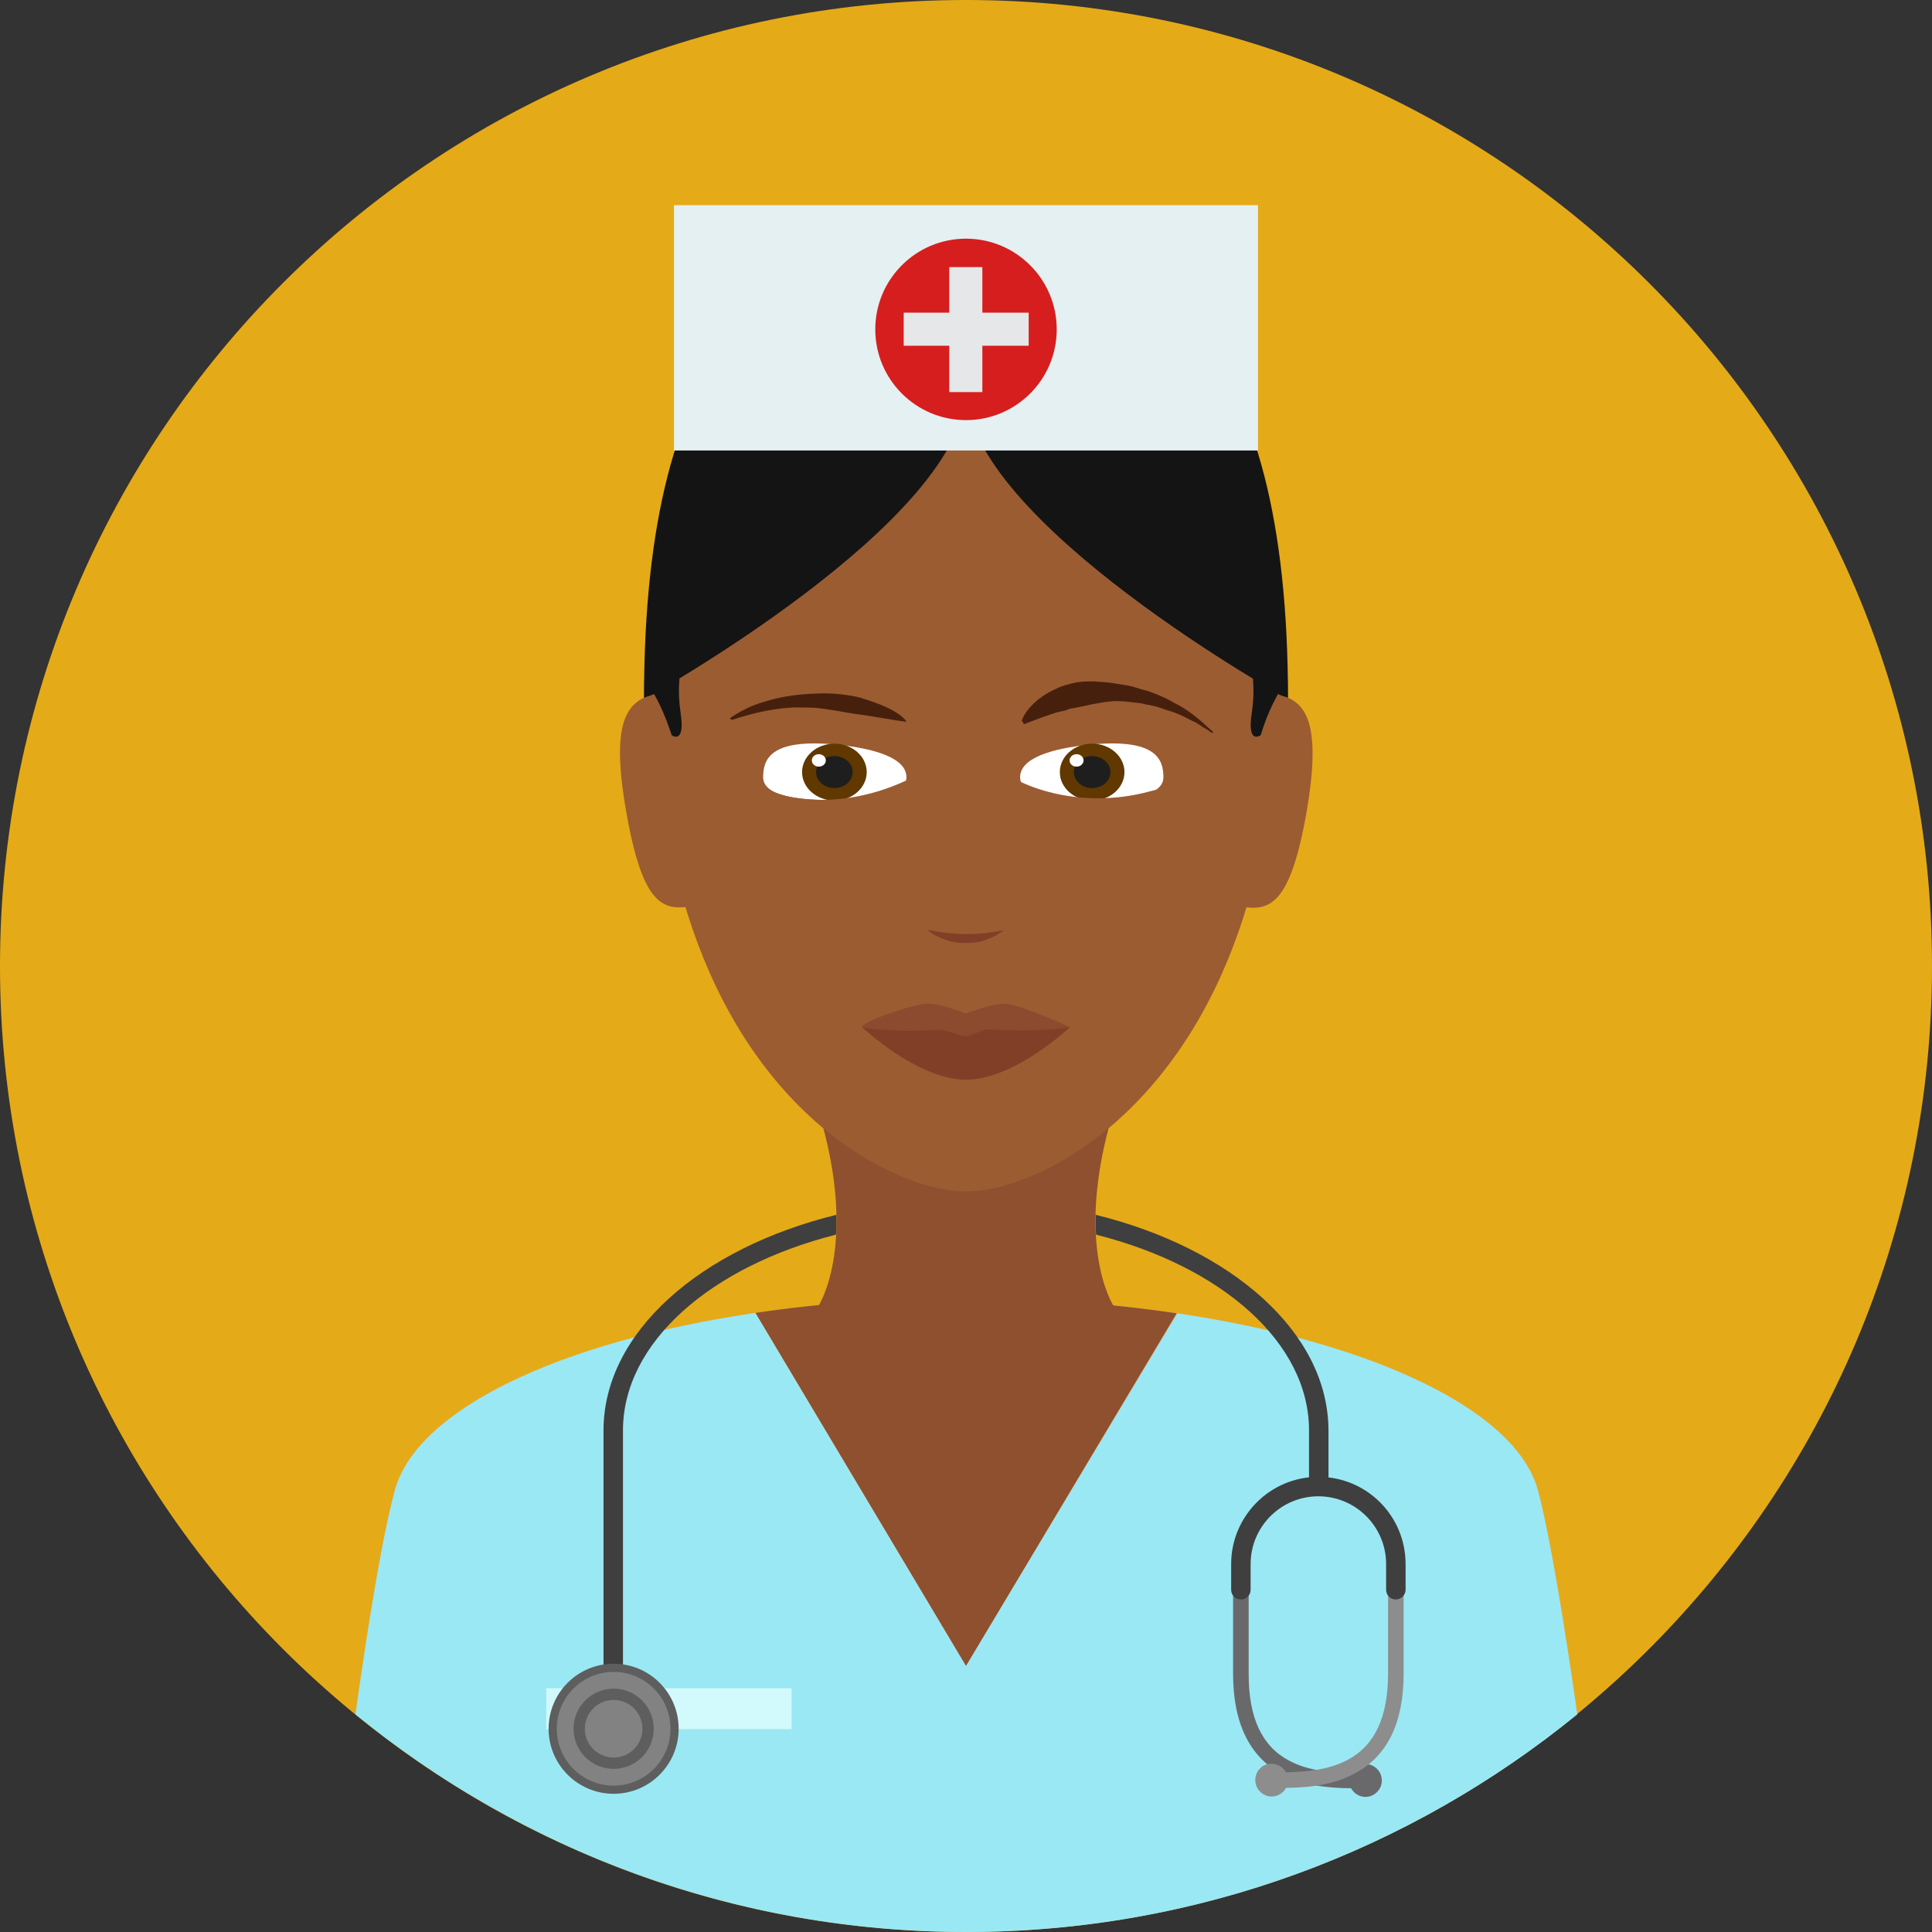 <?xml version="1.0" encoding="utf-8"?>
<!-- Generator: Adobe Illustrator 25.2.1, SVG Export Plug-In . SVG Version: 6.00 Build 0)  -->
<svg version="1.1" id="Layer_1" xmlns="http://www.w3.org/2000/svg" xmlns:xlink="http://www.w3.org/1999/xlink" x="0px" y="0px"
	 viewBox="0 0 496.2 496.2" style="enable-background:new 0 0 496.2 496.2;" xml:space="preserve">
<rect x="0" y="0" width="496.2" height="496.2" fill="#333333" stroke="none"/>
<style type="text/css">
	.st0{fill:#E5AA17;}
	.st1{fill:#E2A379;}
	.st2{fill:#8E502E;}
	.st3{fill:#9AE8F4;}
	.st4{fill:#D2FAFC;}
	.st5{fill:#3F3F3F;}
	.st6{fill:#5E5E5E;}
	.st7{fill:#828282;}
	.st8{fill:#69696B;}
	.st9{fill:#8D8D8E;}
	.st10{fill:#9B5C32;}
	.st11{fill:#8C4B2F;}
	.st12{fill:#823F27;}
	.st13{fill:#141414;}
	.st14{fill:#E4F0F2;}
	.st15{fill:#D61E1E;}
	.st16{fill:#E6E7E8;}
	.st17{fill:#FFFFFF;}
	.st18{fill:#603800;}
	.st19{fill:#1E1E1E;}
	.st20{fill:#47200D;}
</style>
<path class="st0" d="M496.2,248.1C496.2,111.1,385.1,0,248.1,0S0,111.1,0,248.1s111.1,248.1,248.1,248.1S496.2,385.1,496.2,248.1z"
	/>
<path class="st1" d="M247.8,333.4c-77.2,0-139.1,22.1-146.4,49.3c-3.3,12.2-7,35.2-10.1,57.5c42.7,34.9,97.4,55.9,156.9,55.9
	s114.1-21,156.9-55.9c-3.2-22.3-6.9-45.4-10.1-57.5C387.5,355.5,324.9,333.4,247.8,333.4z"/>
<path class="st2" d="M302.2,337.3c-16.8-2.5-35.2-3.9-54.4-3.9c-19,0-37.2,1.3-53.8,3.8l54.1,90.7L302.2,337.3z"/>
<path class="st3" d="M101.4,382.8c-3.3,12.2-7,35.2-10.1,57.5c42.7,34.9,97.4,55.9,156.9,55.9s114.1-21,156.9-55.9
	c-3.2-22.3-6.9-45.4-10.1-57.5c-5.5-20.5-42.1-38-92.6-45.5l-54.3,90.6L194,337.2C143.4,344.6,106.9,362.2,101.4,382.8z"/>
<rect x="140.3" y="433.6" class="st4" width="63" height="10.5"/>
<g>
	<path class="st5" d="M214.8,312c-34.9,8.6-59.8,30.2-59.8,55.4v85.3h5v-85.3c0-22.7,22.7-42.2,54.7-50.3
		C214.9,315.5,214.9,313.8,214.8,312z"/>
	<path class="st5" d="M281.4,312c0,1.8,0,3.5,0.1,5.1c32.1,8.1,54.7,27.6,54.7,50.3v15.7h5v-15.6C341.2,342.2,316.3,320.6,281.4,312
		z"/>
</g>
<circle class="st6" cx="157.6" cy="444" r="16.7"/>
<circle class="st7" cx="157.6" cy="444" r="14.6"/>
<circle class="st6" cx="157.6" cy="444" r="10.3"/>
<circle class="st7" cx="157.6" cy="444" r="7.4"/>
<g>
	<path class="st8" d="M349.4,459.3c-5.8,0-13.5-0.1-20.1-3.6c-8.3-4.4-12.6-13.1-12.6-25.7v-21.6h4V430c0,11.2,3.4,18.5,10.4,22.2
		c6,3.2,13.4,3.2,18.9,3.2h0.6v4H350C349.8,459.3,349.6,459.3,349.4,459.3z"/>
	<path class="st8" d="M354.9,457.3c0,2.3-1.9,4.2-4.2,4.2l0,0c-2.3,0-4.2-1.9-4.2-4.2l0,0c0-2.3,1.9-4.2,4.2-4.2l0,0
		C352.9,453,354.9,454.9,354.9,457.3L354.9,457.3z"/>
</g>
<g>
	<path class="st9" d="M327.8,459.2c-0.2,0-0.4,0-0.6,0h-0.6v-4h0.6c5.4,0,12.9,0,18.9-3.2c7-3.7,10.4-11,10.4-22.2v-21.6h4v21.6
		c0,12.7-4.2,21.3-12.6,25.7C341.3,459.1,333.6,459.2,327.8,459.2z"/>
	<path class="st9" d="M322.4,457.2c0,2.3,1.9,4.2,4.2,4.2l0,0c2.3,0,4.2-1.9,4.2-4.2l0,0c0-2.3-1.9-4.2-4.2-4.2l0,0
		C324.3,452.9,322.4,454.8,322.4,457.2L322.4,457.2z"/>
</g>
<path class="st5" d="M358.5,410.8c-1.4,0-2.5-1.1-2.5-2.5v-6.6c0-9.6-7.8-17.4-17.4-17.4s-17.4,7.8-17.4,17.4v6.6
	c0,1.4-1.1,2.5-2.5,2.5s-2.5-1.1-2.5-2.5v-6.6c0-12.3,10-22.4,22.4-22.4s22.4,10,22.4,22.4v6.6C361,409.6,359.9,410.8,358.5,410.8z"
	/>
<path class="st2" d="M287,282.1h-77.8c12.1,36.6,1,53.3,1,53.3l26.9,12.9h22l26.9-12.9C286,335.4,274.9,318.7,287,282.1z"/>
<path class="st10" d="M327.9,175.2c0-92.4-35.7-113.6-79.8-113.6c-44,0-79.8,21.2-79.8,113.6c0,31.3,5.6,55.8,14,74.7
	c18.4,41.6,50.3,56.1,65.8,56.1s47.3-14.5,65.8-56.1C322.3,231,327.9,206.5,327.9,175.2z"/>
<path class="st11" d="M274.8,263.8c0,0-14.2,9.6-26.7,9.6s-26.7-9.6-26.7-9.6c0-1.4,11.3-5.3,16.1-6c3-0.5,10.6,2.5,10.6,2.5
	s7.5-2.9,10.4-2.5C263.4,258.5,274.8,263.8,274.8,263.8z"/>
<path class="st12" d="M274.8,263.8c0,0-14.2,13.5-26.7,13.5s-26.7-13.5-26.7-13.5s6.5,1.5,19.6,0.7c2.2-0.1,5.1,1.6,7,1.6
	c1.7,0,4.2-1.8,6.1-1.7C267.9,265.2,274.8,263.8,274.8,263.8z"/>
<g>
	<path class="st13" d="M248.1,61.6c-48.7,0-82.7,25.6-82.7,118c0,0,82.7-45.9,82.7-79.5V61.6z"/>
	<path class="st13" d="M248,61.6c48.7,0,82.8,25.6,82.8,118c0,0-82.7-45.9-82.7-79.5L248,61.6z"/>
</g>
<rect x="173.1" y="52.7" class="st14" width="150" height="63"/>
<circle class="st15" cx="248.1" cy="84.6" r="23.3"/>
<g>
	<rect x="232.1" y="80.3" class="st16" width="32.1" height="8.5"/>
	<rect x="243.8" y="68.6" class="st16" width="8.5" height="32.1"/>
</g>
<path class="st2" d="M210.2,335.4c0,0-14.8,36.7,37.6,36.7s38.2-36.7,38.2-36.7L247.8,317L210.2,335.4z"/>
<g>
	<path class="st10" d="M160.7,207.7c4.3,25.2,9.6,26.3,17.3,25l-8.1-54.8C162.2,179.3,156.4,182.6,160.7,207.7z"/>
	<path class="st10" d="M326.5,178l-8.1,54.8c7.6,1.3,13,0.1,17.3-25C339.9,182.6,334.1,179.3,326.5,178z"/>
</g>
<g>
	<path class="st13" d="M174.8,183.1c-0.4-2.7-0.5-5.2-0.4-7.1c0.1-2.9,0.5-4.7,0.5-4.7l-9.4,3.5c0,1.4,0,2.9,0,4.3
		c0,0,1-0.3,2.8-0.9c-0.1,0-0.2,0.1-0.3,0.1c1.3,2.2,2.9,5.6,4.5,10.5C172.4,188.8,176.1,191.5,174.8,183.1z"/>
	<path class="st13" d="M321.9,176c0.1,2,0,4.4-0.4,7.1c-1.3,8.4,2.3,5.7,2.3,5.7c1.5-5,3.2-8.3,4.4-10.5c1.6,0.6,2.5,0.8,2.5,0.8
		c0-1.5,0-2.9,0-4.3l-9.3-3.5C321.4,171.3,321.8,173.1,321.9,176"/>
</g>
<path class="st17" d="M214.4,191.2c10.6,1,18.4,3.6,18.4,8.4s-8.2,5.9-18.4,5.9s-18.4-1.2-18.4-5.9S198,189.7,214.4,191.2z"/>
<ellipse class="st18" cx="214.3" cy="198.3" rx="8.3" ry="7.3"/>
<ellipse class="st19" cx="214.3" cy="198.3" rx="4.7" ry="4.1"/>
<ellipse class="st17" cx="210.3" cy="195.3" rx="1.8" ry="1.6"/>
<path class="st17" d="M298.8,199.6c0,4.7-8.2,5.9-18.4,5.9c-10.2,0-18.4-1.1-18.4-5.9s7.8-7.4,18.4-8.4
	C296.8,189.7,298.8,194.9,298.8,199.6z"/>
<ellipse class="st18" cx="280.5" cy="198.3" rx="8.3" ry="7.3"/>
<ellipse class="st19" cx="280.5" cy="198.3" rx="4.7" ry="4.1"/>
<ellipse class="st17" cx="276.5" cy="195.3" rx="1.8" ry="1.6"/>
<path class="st10" d="M209,216.5c0,0,43.2-25.9,25.5-16.9c-19.8,10.1-37.6,4.5-37.8,2.2L209,216.5z"/>
<path class="st10" d="M256.8,196.7c-0.3,2.3,17.3,12.4,38.7,6.5c12.7-3.4,8.9,1.8-3.9,6.5c-6.7,2.4-30.9,3.2-30.9,3.2L256.8,196.7z"
	/>
<g>
	<g>
		<path class="st20" d="M262.4,185.1c0.8-2.2,2.5-4,4.3-5.5c1-0.7,1.9-1.4,3.1-2c1.2-0.6,2.2-1.1,3.4-1.5c1.3-0.4,2.4-0.7,3.7-0.9
			c1.3-0.2,2.7-0.2,4-0.2c1.3,0.1,2.6,0.2,3.9,0.3c1.3,0.2,2.5,0.4,3.9,0.6c1.3,0.2,2.5,0.5,3.7,0.9c1.2,0.4,2.4,0.6,3.6,1.1
			c1.1,0.4,2.2,0.9,3.3,1.4c1.1,0.5,2,1.1,3,1.6c2,1,3.7,2.3,5.2,3.5c1.5,1.2,2.9,2.6,4.2,3.7c-0.2,0-0.3,0.1-0.5,0.1
			c-0.8-0.6-1.6-1.1-2.5-1.6c-0.8-0.6-1.6-1.1-2.6-1.5c-1.9-1-3.6-1.9-5.7-2.5c-1.1-0.3-2-0.7-3-1c-1-0.3-2.1-0.5-3.2-0.7
			c-1-0.3-2.1-0.4-3.2-0.5c-1.1-0.1-2.1-0.3-3.2-0.3c-1.1-0.1-2.1,0-3.1,0.1c-1,0.1-2,0.3-3.1,0.5c-1,0.1-2,0.4-3,0.6
			c-1,0.2-2,0.4-3,0.6c-0.5,0.1-1,0.1-1.5,0.4c-0.5,0.2-1,0.3-1.5,0.4c-1.1,0.2-2,0.5-3.1,0.9c-2.1,0.7-4.2,1.5-6.5,2.4
			C262.8,185.6,262.6,185.4,262.4,185.1z"/>
	</g>
</g>
<g>
	<path class="st20" d="M232.8,185.4c-4.4-0.6-8.3-1.4-12.1-1.9c-1.9-0.2-3.7-0.6-5.5-0.9c-1.9-0.3-3.8-0.6-5.7-0.8
		c-1.8-0.1-3.8-0.1-5.7-0.1c-1.8,0.1-3.8,0.3-5.5,0.6c-3.7,0.6-7,1.5-10.3,2.6l-0.6-0.4c2.5-1.7,5.4-3.3,9-4.3
		c3.5-1.1,7.6-1.8,11.7-2c2.1-0.1,4.5-0.2,6.6,0c2.2,0.2,4.6,0.5,6.6,1.1c2.2,0.7,4.3,1.4,6.3,2.3c1.9,0.9,3.8,2,5,3.4L232.8,185.4z
		"/>
</g>
<g>
	<path class="st12" d="M238.1,238.8c1.6,0.3,3.3,0.6,4.9,0.8c1.6,0.1,3.3,0.3,4.9,0.3c1.6,0,3.3-0.1,4.9-0.2
		c1.6-0.2,3.3-0.5,4.9-0.8c-1.5,1.4-3.2,2-4.8,2.6c-1.6,0.6-3.3,0.7-5,0.7s-3.3-0.2-5-0.8C241.3,240.8,239.6,240.1,238.1,238.8z"/>
</g>
</svg>
